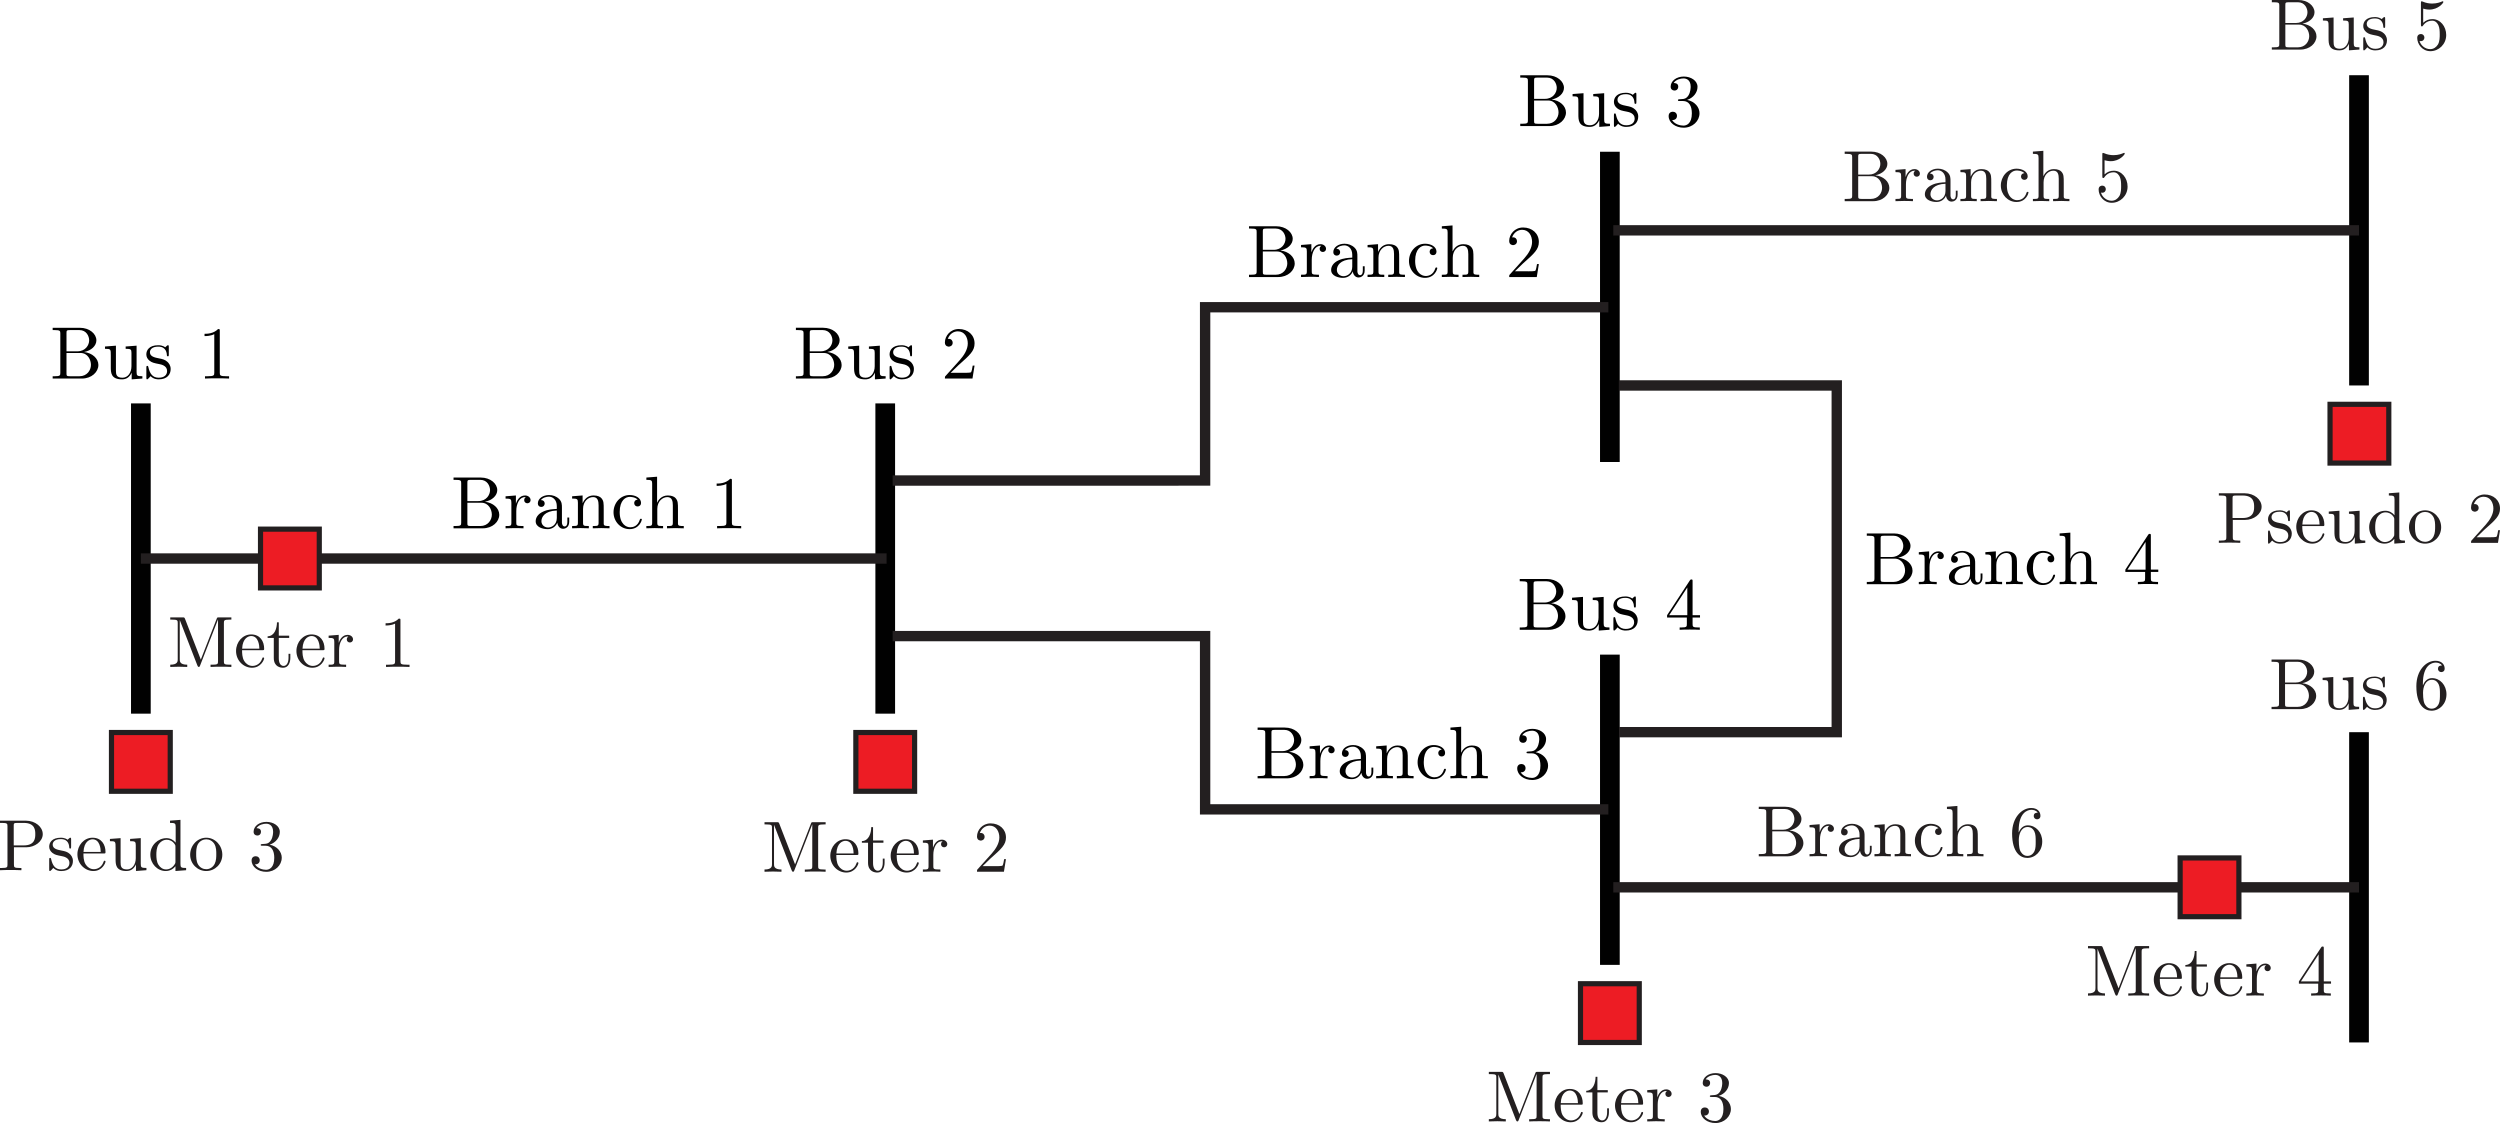<?xml version="1.0" encoding="UTF-8"?>
<svg id="Layer_1" data-name="Layer 1" xmlns="http://www.w3.org/2000/svg" viewBox="0 0 241.205 108.354">
  <defs>
    <style>
      .cls-1, .cls-2, .cls-3, .cls-4 {
        stroke-miterlimit: 10;
      }

      .cls-1, .cls-2, .cls-4 {
        stroke: #231f20;
      }

      .cls-1, .cls-3 {
        fill: none;
      }

      .cls-2 {
        fill: #fff;
      }

      .cls-3 {
        stroke: #010101;
        stroke-width: 1.9px;
      }

      .cls-4 {
        fill: #ed1c24;
        stroke-width: .5px;
      }

      .cls-5 {
        fill: #231f20;
      }
    </style>
  </defs>
  <g>
    <path d="m151.038,59.449c0,.674-.645,1.313-1.599,1.313h-2.812v-.223h.172c.553,0,.567-.079.567-.337v-3.781c0-.258-.014-.337-.567-.337h-.172v-.222h2.625c.933,0,1.593.588,1.593,1.212,0,.531-.495.99-1.19,1.127.796.086,1.384.624,1.384,1.249Zm-2.038-1.314c.797,0,1.148-.603,1.148-1.062,0-.38-.251-.99-.947-.99h-.889c-.337,0-.351.051-.351.287v1.765h1.04Zm1.32,1.306c0-.48-.302-1.148-1.012-1.148h-1.349v1.958c0,.237.014.287.351.287h.896c.739,0,1.112-.588,1.112-1.097Z"/>
    <path d="m153.326,60.84c-1.09,0-1.09-.653-1.09-1.212v-1.076c0-.639,0-.66-.56-.66v-.223l1.055-.079v2.382c0,.373.028.711.631.711.524,0,.868-.488.868-1.112v-1.277c0-.352-.058-.401-.56-.401v-.223l1.055-.079v2.547c0,.352.058.401.56.401v.223l-1.033.079v-.646c-.208.444-.524.646-.926.646Z"/>
    <path d="m155.973,59.04c-.194-.158-.309-.359-.309-.61,0-.402.273-.882,1.147-.882.108,0,.402,0,.675.2.028-.021.1-.086.122-.115.093-.086.108-.086.143-.086.079,0,.079.05.079.172v.724c0,.136,0,.172-.093.172-.015,0-.079,0-.086-.065-.014-.222-.05-.868-.84-.868-.617,0-.803.294-.803.545,0,.416.48.509.882.588.301.057.581.115.818.344.086.086.301.302.301.682,0,.516-.33.997-1.154.997-.151,0-.474-.007-.79-.309-.129.136-.129.151-.143.165-.136.136-.143.144-.179.144-.079,0-.079-.05-.079-.172v-.947c0-.129,0-.179.093-.179.072,0,.079.029.1.122.136.61.395,1.019.998,1.019.56,0,.811-.287.811-.653,0-.517-.588-.631-.747-.66-.516-.1-.717-.143-.946-.33Z"/>
    <path d="m160.843,59.578v-.222l2.203-3.364c.057-.086.079-.086.143-.086.115,0,.115.043.115.187v3.264h.717v.222h-.717v.624c0,.258.015.337.546.337h.15v.223c-.295-.022-.674-.022-.976-.022s-.674,0-.968.022v-.223h.15c.531,0,.545-.079.545-.337v-.624h-1.908Zm1.952-2.898l-1.751,2.676h1.751v-2.676Z"/>
  </g>
  <g>
    <path d="m184.523,55.054c0,.674-.645,1.313-1.599,1.313h-2.812v-.222h.172c.553,0,.567-.079.567-.338v-3.781c0-.258-.014-.337-.567-.337h-.172v-.222h2.625c.933,0,1.593.588,1.593,1.212,0,.531-.495.99-1.191,1.126.796.086,1.384.624,1.384,1.248Zm-2.037-1.313c.796,0,1.148-.603,1.148-1.062,0-.38-.251-.99-.947-.99h-.89c-.337,0-.351.05-.351.287v1.765h1.04Zm1.32,1.306c0-.481-.301-1.148-1.011-1.148h-1.349v1.959c0,.237.014.287.351.287h.897c.739,0,1.112-.589,1.112-1.098Z"/>
    <path d="m187.012,53.195c.308,0,.53.208.53.438s-.179.316-.308.316c-.158,0-.309-.108-.309-.309,0-.186.143-.273.165-.28-.015-.007-.029-.007-.079-.007-.546,0-.847.638-.847,1.349v1.105c0,.259.014.338.545.338h.15v.222c-.287-.021-.624-.021-.911-.021-.201,0-.538.014-.818.021v-.222c.481,0,.56,0,.56-.323v-1.923c0-.352-.057-.401-.56-.401v-.222l.997-.079v.79c.101-.309.359-.79.883-.79Z"/>
    <path d="m189.184,56.445c-.451,0-1.147-.179-1.147-.76,0-.316.179-.689.717-.932.452-.216.955-.237,1.32-.259v-.265c0-.639-.409-.918-.761-.918-.229,0-.581.079-.775.33.33.007.365.244.365.33,0,.187-.129.331-.329.331-.187,0-.33-.122-.33-.337,0-.473.495-.811,1.083-.811.344,0,.703.115.983.394.259.266.259.546.259.847v1.435c0,.036.028.359.266.359.079,0,.257-.043.257-.459v-.401h.18v.401c0,.582-.437.681-.588.681-.337,0-.531-.301-.56-.588-.136.337-.466.624-.94.624Zm-.595-.767c0,.359.294.61.645.61.323,0,.839-.244.839-.925v-.718c-1.184.044-1.485.639-1.485,1.034Z"/>
    <path d="m191.552,53.497v-.222l1.012-.079v.754c.201-.445.538-.754,1.062-.754.416,0,.652.144.753.266.223.258.223.481.223,1.097v1.37c.007.215.186.215.559.215v.222c-.244-.007-.617-.021-.804-.021-.193,0-.56.014-.81.021v-.222c.48,0,.56,0,.56-.323v-1.672c0-.409-.079-.796-.532-.796-.458,0-.968.401-.968,1.147v1.32c0,.323.079.323.559.323v.222c-.243-.007-.617-.021-.803-.021-.194,0-.56.014-.811.021v-.222c.48,0,.56,0,.56-.323v-1.923c0-.352-.058-.401-.56-.401Z"/>
    <path d="m197.154,56.266c.266,0,.732-.086.94-.753.015-.043.029-.072.093-.072.021,0,.093,0,.093.072s-.229.932-1.191.932c-.832,0-1.542-.71-1.542-1.628,0-.889.66-1.664,1.557-1.664.552,0,1.098.28,1.098.768,0,.215-.143.338-.33.338-.2,0-.329-.144-.329-.33,0-.093.042-.309.337-.33-.251-.258-.703-.266-.768-.266-.38,0-.968.302-.968,1.471,0,1.155.631,1.463,1.011,1.463Z"/>
    <path d="m199.277,52.091c0-.352-.058-.401-.56-.401v-.222l1.034-.079v2.511c.121-.272.437-.703,1.039-.703.416,0,.653.144.754.266.222.258.222.481.222,1.097v1.37c.007.215.187.215.56.215v.222c-.243-.007-.617-.021-.803-.021-.194,0-.56.014-.811.021v-.222c.481,0,.56,0,.56-.323v-1.672c0-.409-.079-.796-.53-.796-.46,0-.969.401-.969,1.147v1.32c0,.323.079.323.56.323v.222c-.244-.007-.617-.021-.804-.021-.193,0-.56.014-.811.021v-.222c.481,0,.56,0,.56-.323v-3.731Z"/>
    <path d="m205.058,55.183v-.223l2.202-3.365c.058-.086.079-.086.143-.086.115,0,.115.043.115.186v3.264h.717v.223h-.717v.624c0,.259.014.338.545.338h.15v.222c-.295-.021-.675-.021-.976-.021s-.674,0-.969.021v-.222h.151c.531,0,.545-.079.545-.338v-.624h-1.908Zm1.952-2.898l-1.751,2.675h1.751v-2.675Z"/>
  </g>
  <g>
    <path d="m125.748,73.784c0,.674-.645,1.313-1.6,1.313h-2.812v-.223h.172c.553,0,.567-.079.567-.337v-3.781c0-.258-.014-.337-.567-.337h-.172v-.222h2.625c.933,0,1.593.588,1.593,1.212,0,.531-.495.99-1.191,1.126.796.086,1.384.624,1.384,1.249Zm-2.037-1.313c.796,0,1.148-.602,1.148-1.062,0-.38-.251-.99-.947-.99h-.889c-.337,0-.351.051-.351.287v1.765h1.04Zm1.32,1.306c0-.481-.301-1.148-1.011-1.148h-1.349v1.958c0,.238.014.287.351.287h.897c.739,0,1.112-.588,1.112-1.097Z"/>
    <path d="m128.237,71.926c.308,0,.531.208.531.438s-.179.315-.309.315c-.158,0-.308-.107-.308-.308,0-.187.143-.273.165-.28-.014-.007-.028-.007-.079-.007-.545,0-.847.638-.847,1.349v1.105c0,.258.014.337.545.337h.15v.223c-.287-.022-.624-.022-.911-.022-.201,0-.538.015-.818.022v-.223c.481,0,.56,0,.56-.322v-1.923c0-.351-.057-.401-.56-.401v-.222l.997-.08v.79c.101-.309.359-.79.882-.79Z"/>
    <path d="m130.41,75.175c-.452,0-1.148-.179-1.148-.76,0-.316.179-.689.718-.932.452-.216.954-.238,1.32-.259v-.266c0-.638-.409-.918-.76-.918-.229,0-.581.079-.774.331.33.007.365.243.365.33,0,.186-.129.33-.33.33-.187,0-.33-.122-.33-.337,0-.473.495-.811,1.083-.811.344,0,.703.114.983.395.258.265.258.545.258.846v1.435c0,.036.029.359.266.359.079,0,.258-.044.258-.459v-.401h.179v.401c0,.581-.437.681-.588.681-.337,0-.531-.301-.56-.588-.136.337-.466.624-.94.624Zm-.595-.767c0,.359.294.609.646.609.323,0,.839-.244.839-.926v-.717c-1.184.044-1.485.638-1.485,1.034Z"/>
    <path d="m132.777,72.227v-.222l1.012-.08v.753c.201-.444.538-.753,1.062-.753.416,0,.653.144.753.265.222.259.222.481.222,1.098v1.37c.007.215.186.215.559.215v.223c-.244-.007-.617-.022-.803-.022-.194,0-.56.015-.811.022v-.223c.481,0,.56,0,.56-.322v-1.672c0-.409-.079-.796-.531-.796-.459,0-.968.401-.968,1.147v1.32c0,.322.079.322.559.322v.223c-.244-.007-.617-.022-.803-.022-.194,0-.56.015-.811.022v-.223c.481,0,.56,0,.56-.322v-1.923c0-.351-.058-.401-.56-.401Z"/>
    <path d="m138.379,74.996c.265,0,.732-.086.94-.753.014-.043.029-.072.093-.072.022,0,.093,0,.093.072s-.229.932-1.191.932c-.832,0-1.542-.71-1.542-1.628,0-.89.66-1.664,1.557-1.664.552,0,1.098.28,1.098.768,0,.215-.143.337-.33.337-.201,0-.33-.144-.33-.331,0-.093.043-.309.337-.331-.251-.257-.703-.265-.768-.265-.38,0-.968.302-.968,1.47,0,1.156.631,1.464,1.011,1.464Z"/>
    <path d="m140.502,70.821c0-.352-.058-.402-.56-.402v-.222l1.033-.079v2.511c.122-.272.437-.703,1.04-.703.416,0,.653.144.753.265.222.259.222.481.222,1.098v1.37c.007.215.186.215.559.215v.223c-.244-.007-.617-.022-.803-.022-.194,0-.56.015-.811.022v-.223c.481,0,.56,0,.56-.322v-1.672c0-.409-.079-.796-.531-.796-.459,0-.969.401-.969,1.147v1.32c0,.322.079.322.559.322v.223c-.244-.007-.617-.022-.803-.022-.194,0-.56.015-.811.022v-.223c.48,0,.56,0,.56-.322v-3.731Z"/>
    <path d="m149.361,73.87c0,.732-.653,1.385-1.528,1.385-.782,0-1.449-.474-1.449-1.126,0-.316.23-.416.402-.416.208,0,.402.144.402.402,0,.273-.223.431-.474.394.251.423.789.546,1.098.546.316,0,.811-.208.811-1.184,0-.703-.265-1.191-.854-1.191h-.315c-.122,0-.172,0-.172-.079,0-.072.05-.079.108-.086.05,0,.222-.014.28-.021.179-.008.423-.029.638-.374.186-.315.201-.731.201-.817,0-.645-.394-.804-.689-.804-.258,0-.732.094-.954.445.107,0,.445,0,.445.359,0,.208-.143.366-.366.366-.208,0-.366-.136-.366-.373,0-.546.545-.976,1.27-.976.689,0,1.32.401,1.32.99,0,.567-.416,1.069-1.004,1.263.746.15,1.198.71,1.198,1.298Z"/>
  </g>
  <g>
    <path d="m151.088,10.851c0,.675-.645,1.313-1.6,1.313h-2.812v-.223h.172c.553,0,.567-.079.567-.337v-3.781c0-.257-.014-.337-.567-.337h-.172v-.222h2.625c.933,0,1.593.588,1.593,1.212,0,.531-.495.99-1.191,1.126.796.086,1.384.624,1.384,1.248Zm-2.037-1.313c.796,0,1.148-.602,1.148-1.062,0-.38-.251-.99-.947-.99h-.889c-.337,0-.351.05-.351.287v1.765h1.04Zm1.32,1.306c0-.481-.301-1.147-1.011-1.147h-1.349v1.958c0,.237.014.287.351.287h.897c.739,0,1.112-.588,1.112-1.098Z"/>
    <path d="m153.376,12.243c-1.09,0-1.09-.653-1.09-1.212v-1.077c0-.638,0-.66-.56-.66v-.222l1.055-.079v2.381c0,.373.028.711.631.711.524,0,.868-.488.868-1.112v-1.277c0-.352-.058-.402-.56-.402v-.222l1.055-.079v2.547c0,.351.057.401.559.401v.223l-1.033.079v-.645c-.208.444-.524.645-.926.645Z"/>
    <path d="m156.023,10.442c-.194-.158-.309-.359-.309-.609,0-.402.273-.883,1.148-.883.108,0,.402,0,.675.201.028-.021.1-.086.122-.115.093-.086.108-.086.143-.086.079,0,.079.051.079.173v.724c0,.136,0,.172-.093.172-.014,0-.079,0-.086-.065-.014-.223-.05-.868-.84-.868-.617,0-.803.294-.803.546,0,.416.481.509.882.588.301.058.581.115.818.345.086.086.301.301.301.682,0,.516-.33.997-1.155.997-.151,0-.473-.007-.789-.309-.129.136-.129.151-.143.165-.136.136-.143.144-.179.144-.079,0-.079-.051-.079-.172v-.947c0-.13,0-.179.094-.179.072,0,.079.029.1.122.136.61.395,1.02.997,1.02.56,0,.811-.288.811-.653,0-.517-.589-.631-.746-.66-.516-.1-.717-.143-.947-.331Z"/>
    <path d="m163.971,10.937c0,.732-.653,1.384-1.528,1.384-.782,0-1.449-.474-1.449-1.126,0-.316.23-.416.402-.416.208,0,.402.143.402.402,0,.273-.223.43-.474.394.251.423.789.545,1.098.545.316,0,.811-.208.811-1.183,0-.703-.265-1.191-.854-1.191h-.315c-.122,0-.172,0-.172-.079,0-.072.05-.079.108-.086.05,0,.223-.014.28-.021.179-.007.423-.029.638-.373.187-.316.201-.732.201-.818,0-.645-.394-.803-.689-.803-.258,0-.732.093-.954.444.108,0,.445,0,.445.359,0,.208-.143.366-.366.366-.208,0-.366-.136-.366-.373,0-.546.545-.976,1.27-.976.689,0,1.32.402,1.32.99,0,.567-.416,1.069-1.004,1.263.746.15,1.198.71,1.198,1.299Z"/>
  </g>
  <g>
    <path d="m9.492,35.211c0,.674-.645,1.313-1.599,1.313h-2.812v-.222h.172c.553,0,.567-.079.567-.337v-3.781c0-.258-.014-.337-.567-.337h-.172v-.222h2.625c.933,0,1.593.588,1.593,1.212,0,.531-.495.99-1.191,1.127.796.086,1.384.624,1.384,1.248Zm-2.037-1.313c.796,0,1.148-.603,1.148-1.062,0-.38-.251-.99-.947-.99h-.89c-.337,0-.351.05-.351.287v1.765h1.04Zm1.32,1.306c0-.481-.301-1.148-1.011-1.148h-1.349v1.959c0,.237.014.287.351.287h.897c.739,0,1.112-.588,1.112-1.097Z"/>
    <path d="m11.78,36.602c-1.09,0-1.09-.653-1.09-1.212v-1.076c0-.638,0-.66-.56-.66v-.222l1.055-.08v2.382c0,.373.028.71.631.71.524,0,.868-.488.868-1.112v-1.278c0-.352-.058-.401-.56-.401v-.222l1.055-.08v2.548c0,.352.057.401.559.401v.222l-1.033.079v-.646c-.208.445-.524.646-.925.646Z"/>
    <path d="m14.427,34.801c-.194-.158-.309-.359-.309-.61,0-.401.273-.882,1.148-.882.108,0,.402,0,.675.201.028-.022.1-.087.122-.115.093-.087.108-.087.144-.087.079,0,.079.051.079.172v.725c0,.136,0,.172-.093.172-.014,0-.079,0-.086-.065-.014-.223-.05-.868-.839-.868-.617,0-.803.294-.803.546,0,.416.481.509.882.588.301.058.581.115.818.344.086.086.301.301.301.681,0,.517-.33.997-1.155.997-.151,0-.474-.007-.789-.308-.129.137-.129.151-.143.165-.136.137-.143.143-.179.143-.079,0-.079-.05-.079-.172v-.947c0-.129,0-.179.093-.179.072,0,.079.029.1.122.136.61.395,1.019.997,1.019.56,0,.811-.287.811-.652,0-.517-.588-.631-.746-.66-.516-.101-.717-.144-.947-.331Z"/>
    <path d="m21.205,35.957c0,.266.022.344.667.344h.23v.222c-.251-.021-.875-.021-1.162-.021s-.911,0-1.162.021v-.222h.229c.645,0,.667-.086.667-.344v-3.716c-.373.186-.796.186-.94.186v-.222c.23,0,.861,0,1.306-.459.165,0,.165.014.165.186v4.025Z"/>
  </g>
  <line class="cls-3" x1="13.591" y1="38.921" x2="13.591" y2="68.855"/>
  <g>
    <path class="cls-5" d="m223.498,3.502c0,.658-.63,1.282-1.562,1.282h-2.746v-.217h.168c.539,0,.553-.077.553-.329V.546c0-.252-.014-.329-.553-.329h-.168v-.217h2.563c.911,0,1.555.574,1.555,1.184,0,.519-.483.967-1.163,1.1.778.084,1.352.609,1.352,1.219Zm-1.989-1.282c.777,0,1.121-.588,1.121-1.037,0-.371-.245-.966-.924-.966h-.869c-.329,0-.343.049-.343.28v1.723h1.016Zm1.289,1.275c0-.469-.294-1.121-.987-1.121h-1.317v1.912c0,.231.014.28.343.28h.875c.722,0,1.085-.574,1.085-1.071Z"/>
    <path class="cls-5" d="m225.729,4.861c-1.064,0-1.064-.638-1.064-1.184v-1.051c0-.623,0-.645-.546-.645v-.217l1.03-.077v2.325c0,.364.028.693.616.693.511,0,.847-.476.847-1.085v-1.247c0-.343-.056-.393-.546-.393v-.217l1.029-.077v2.486c0,.343.056.392.546.392v.217l-1.009.077v-.63c-.203.434-.511.63-.903.63Z"/>
    <path class="cls-5" d="m228.311,3.103c-.189-.154-.301-.351-.301-.596,0-.392.266-.861,1.121-.861.105,0,.393,0,.659.196.028-.021.098-.084.119-.112.091-.084.105-.084.14-.084.077,0,.077.049.077.168v.708c0,.133,0,.168-.091.168-.014,0-.077,0-.084-.063-.014-.217-.049-.847-.82-.847-.602,0-.784.287-.784.532,0,.406.469.497.861.574.294.056.567.112.798.336.084.084.294.294.294.666,0,.504-.322.974-1.128.974-.147,0-.462-.007-.77-.301-.126.133-.126.147-.14.161-.133.133-.14.14-.175.14-.077,0-.077-.049-.077-.168v-.925c0-.126,0-.175.091-.175.07,0,.077.028.098.119.133.596.385.995.973.995.546,0,.792-.28.792-.637,0-.504-.574-.616-.728-.645-.504-.098-.701-.14-.925-.322Z"/>
    <path class="cls-5" d="m234.486,4.938c-.784,0-1.268-.68-1.268-1.282,0-.322.245-.372.343-.372.231,0,.35.175.35.343s-.119.343-.35.343c-.077,0-.098-.007-.119-.014.119.414.519.785,1.03.785.322,0,.581-.182.75-.455.168-.294.168-.714.168-.96,0-.35-.014-.623-.126-.882-.056-.126-.231-.448-.596-.448-.567,0-.826.378-.903.49-.028.042-.042.063-.091.063-.098,0-.098-.056-.098-.182V.294c0-.112,0-.168.07-.168.014,0,.028,0,.084.021.329.147.651.196.932.196.469,0,.812-.14.953-.203.035-.021.049-.021.056-.021.049,0,.07.035.07.077,0,.091-.49.729-1.352.729-.224,0-.456-.049-.596-.091v1.366c.252-.245.554-.357.89-.357.756,0,1.331.7,1.331,1.534,0,.89-.714,1.562-1.527,1.562Z"/>
  </g>
  <g>
    <path class="cls-5" d="m223.47,67.135c0,.658-.631,1.282-1.562,1.282h-2.745v-.217h.168c.539,0,.554-.077.554-.329v-3.691c0-.252-.015-.329-.554-.329h-.168v-.217h2.563c.91,0,1.555.574,1.555,1.184,0,.519-.483.967-1.163,1.1.778.084,1.353.609,1.353,1.219Zm-1.989-1.282c.777,0,1.12-.588,1.12-1.037,0-.371-.245-.966-.924-.966h-.869c-.329,0-.343.049-.343.28v1.723h1.016Zm1.288,1.275c0-.469-.294-1.121-.987-1.121h-1.316v1.912c0,.231.014.28.343.28h.876c.722,0,1.085-.574,1.085-1.071Z"/>
    <path class="cls-5" d="m225.702,68.494c-1.064,0-1.064-.638-1.064-1.184v-1.051c0-.623,0-.645-.547-.645v-.217l1.03-.077v2.325c0,.364.027.693.616.693.511,0,.847-.476.847-1.085v-1.247c0-.343-.056-.393-.546-.393v-.217l1.029-.077v2.486c0,.343.057.392.547.392v.217l-1.009.077v-.63c-.203.434-.512.63-.903.63Z"/>
    <path class="cls-5" d="m228.284,66.736c-.189-.154-.302-.351-.302-.596,0-.392.267-.861,1.121-.861.105,0,.393,0,.658.196.028-.021.098-.084.119-.112.091-.084.105-.084.14-.084.077,0,.077.049.077.168v.708c0,.133,0,.168-.091.168-.014,0-.077,0-.084-.063-.014-.217-.049-.847-.819-.847-.603,0-.784.287-.784.532,0,.406.469.497.861.574.294.056.567.112.798.336.084.084.295.294.295.666,0,.504-.322.974-1.128.974-.147,0-.462-.007-.771-.301-.126.133-.126.147-.14.161-.134.133-.141.14-.176.14-.077,0-.077-.049-.077-.168v-.925c0-.126,0-.175.092-.175.069,0,.077.028.098.119.133.596.386.995.974.995.546,0,.791-.28.791-.637,0-.504-.574-.616-.728-.645-.505-.098-.701-.14-.925-.322Z"/>
    <path class="cls-5" d="m234.64,65.426c.777,0,1.4.672,1.4,1.562,0,.924-.665,1.583-1.442,1.583-.651,0-1.464-.498-1.464-2.368,0-1.548.945-2.451,1.842-2.451.581,0,.89.336.89.756,0,.273-.21.336-.322.336-.154,0-.322-.105-.322-.322,0-.315.28-.315.386-.315-.154-.238-.448-.28-.616-.28-.357,0-1.227.252-1.227,2.024v.168c.141-.336.399-.693.876-.693Zm.651,2.494c.119-.252.119-.603.119-.938,0-.343,0-.701-.126-.96-.218-.434-.539-.434-.651-.434-.631,0-.854.701-.854,1.247,0,.126,0,.687.126,1.016.042.105.252.525.693.525.161,0,.483-.035.693-.455Z"/>
  </g>
  <g>
    <path d="m48.17,49.661c0,.674-.645,1.313-1.6,1.313h-2.812v-.222h.172c.553,0,.567-.079.567-.338v-3.781c0-.258-.014-.337-.567-.337h-.172v-.222h2.625c.933,0,1.593.588,1.593,1.212,0,.531-.495.99-1.191,1.126.796.086,1.384.624,1.384,1.248Zm-2.037-1.313c.796,0,1.148-.603,1.148-1.062,0-.38-.251-.99-.947-.99h-.889c-.337,0-.352.05-.352.287v1.765h1.04Zm1.32,1.306c0-.481-.301-1.148-1.011-1.148h-1.349v1.959c0,.237.014.287.352.287h.897c.739,0,1.112-.589,1.112-1.098Z"/>
    <path d="m50.659,47.803c.308,0,.531.208.531.438s-.179.316-.309.316c-.158,0-.308-.108-.308-.309,0-.186.143-.273.165-.28-.014-.007-.028-.007-.079-.007-.545,0-.847.638-.847,1.349v1.105c0,.259.014.338.545.338h.15v.222c-.287-.021-.624-.021-.911-.021-.201,0-.538.014-.818.021v-.222c.481,0,.56,0,.56-.323v-1.923c0-.352-.057-.401-.56-.401v-.222l.997-.08v.79c.1-.309.359-.79.882-.79Z"/>
    <path d="m52.832,51.053c-.452,0-1.148-.179-1.148-.76,0-.316.179-.689.718-.932.452-.216.954-.237,1.32-.259v-.265c0-.638-.409-.918-.761-.918-.229,0-.581.079-.775.33.33.007.366.244.366.33,0,.187-.129.331-.33.331-.187,0-.33-.122-.33-.337,0-.473.495-.811,1.083-.811.345,0,.703.115.983.394.258.266.258.546.258.847v1.435c0,.036.029.359.266.359.079,0,.258-.043.258-.459v-.402h.179v.402c0,.581-.437.681-.588.681-.337,0-.531-.301-.56-.588-.136.337-.466.624-.94.624Zm-.595-.767c0,.359.294.61.646.61.323,0,.839-.244.839-.925v-.718c-1.184.044-1.485.639-1.485,1.034Z"/>
    <path d="m55.199,48.104v-.222l1.012-.08v.754c.201-.445.538-.754,1.062-.754.416,0,.653.144.753.266.222.258.222.481.222,1.097v1.37c.007.215.186.215.559.215v.222c-.244-.007-.617-.021-.803-.021-.194,0-.56.014-.811.021v-.222c.481,0,.56,0,.56-.323v-1.672c0-.408-.079-.796-.531-.796-.459,0-.969.401-.969,1.147v1.32c0,.323.079.323.559.323v.222c-.244-.007-.617-.021-.803-.021-.194,0-.56.014-.811.021v-.222c.481,0,.56,0,.56-.323v-1.923c0-.352-.058-.401-.56-.401Z"/>
    <path d="m60.801,50.873c.265,0,.731-.086.94-.753.014-.043.029-.072.093-.072.022,0,.093,0,.093.072s-.23.932-1.191.932c-.832,0-1.542-.71-1.542-1.628,0-.889.66-1.664,1.557-1.664.552,0,1.098.28,1.098.768,0,.215-.143.337-.33.337-.201,0-.33-.144-.33-.33,0-.093.043-.309.337-.33-.251-.258-.703-.266-.768-.266-.38,0-.968.302-.968,1.471,0,1.155.631,1.463,1.011,1.463Z"/>
    <path d="m62.924,46.698c0-.352-.058-.402-.56-.402v-.222l1.033-.079v2.511c.122-.272.437-.703,1.04-.703.416,0,.653.144.753.266.222.258.222.481.222,1.097v1.37c.007.215.186.215.559.215v.222c-.244-.007-.617-.021-.803-.021-.194,0-.56.014-.811.021v-.222c.481,0,.56,0,.56-.323v-1.672c0-.408-.079-.796-.531-.796-.459,0-.969.401-.969,1.147v1.32c0,.323.079.323.559.323v.222c-.244-.007-.617-.021-.803-.021-.194,0-.56.014-.811.021v-.222c.481,0,.56,0,.56-.323v-3.731Z"/>
    <path d="m70.614,50.407c0,.266.022.345.667.345h.23v.222c-.251-.021-.875-.021-1.162-.021s-.911,0-1.162.021v-.222h.229c.645,0,.667-.086.667-.345v-3.716c-.373.186-.796.186-.94.186v-.222c.23,0,.861,0,1.306-.459.165,0,.165.014.165.186v4.025Z"/>
  </g>
  <g>
    <path d="m124.917,25.417c0,.674-.645,1.313-1.599,1.313h-2.812v-.223h.172c.553,0,.567-.079.567-.337v-3.781c0-.258-.014-.337-.567-.337h-.172v-.222h2.625c.933,0,1.593.588,1.593,1.212,0,.531-.495.99-1.191,1.126.796.086,1.384.624,1.384,1.249Zm-2.037-1.313c.796,0,1.148-.603,1.148-1.062,0-.38-.251-.99-.947-.99h-.889c-.337,0-.352.051-.352.287v1.765h1.04Zm1.32,1.306c0-.48-.301-1.148-1.011-1.148h-1.349v1.958c0,.237.014.287.352.287h.897c.739,0,1.112-.588,1.112-1.097Z"/>
    <path d="m127.406,23.558c.308,0,.531.208.531.437s-.179.316-.309.316c-.158,0-.308-.108-.308-.308,0-.187.143-.273.165-.28-.014-.008-.028-.008-.079-.008-.545,0-.846.639-.846,1.349v1.104c0,.258.014.337.545.337h.15v.223c-.287-.022-.624-.022-.911-.022-.201,0-.538.015-.818.022v-.223c.481,0,.56,0,.56-.323v-1.922c0-.351-.057-.401-.56-.401v-.223l.997-.079v.789c.101-.308.359-.789.882-.789Z"/>
    <path d="m129.579,26.808c-.452,0-1.148-.179-1.148-.761,0-.315.179-.688.718-.932.452-.215.954-.237,1.32-.258v-.266c0-.638-.409-.918-.76-.918-.23,0-.581.079-.774.33.33.007.365.243.365.33,0,.186-.129.33-.33.33-.187,0-.33-.122-.33-.337,0-.474.495-.811,1.083-.811.344,0,.703.115.983.395.258.265.258.545.258.846v1.435c0,.036.029.359.266.359.079,0,.258-.044.258-.459v-.402h.179v.402c0,.581-.437.681-.588.681-.337,0-.531-.302-.56-.589-.136.338-.466.624-.94.624Zm-.596-.768c0,.359.294.61.646.61.323,0,.839-.244.839-.926v-.717c-1.184.043-1.485.638-1.485,1.033Z"/>
    <path d="m131.946,23.86v-.223l1.011-.079v.753c.201-.444.538-.753,1.062-.753.416,0,.653.143.753.265.222.259.222.481.222,1.098v1.37c.007.215.186.215.559.215v.223c-.244-.007-.617-.022-.803-.022-.194,0-.56.015-.811.022v-.223c.481,0,.56,0,.56-.323v-1.671c0-.409-.079-.797-.531-.797-.459,0-.969.402-.969,1.148v1.32c0,.323.079.323.559.323v.223c-.244-.007-.617-.022-.803-.022-.194,0-.56.015-.811.022v-.223c.48,0,.56,0,.56-.323v-1.922c0-.351-.058-.401-.56-.401Z"/>
    <path d="m137.548,26.629c.266,0,.732-.087.94-.753.014-.044.029-.072.093-.072.022,0,.093,0,.093.072s-.23.932-1.191.932c-.832,0-1.542-.71-1.542-1.629,0-.889.66-1.664,1.557-1.664.552,0,1.097.28,1.097.767,0,.216-.143.337-.33.337-.201,0-.33-.143-.33-.33,0-.094.043-.309.337-.331-.251-.258-.703-.265-.768-.265-.38,0-.968.301-.968,1.47,0,1.155.631,1.464,1.011,1.464Z"/>
    <path d="m139.671,22.454c0-.352-.058-.402-.56-.402v-.222l1.033-.079v2.511c.122-.273.437-.703,1.04-.703.416,0,.653.143.753.265.223.259.223.481.223,1.098v1.37c.007.215.186.215.559.215v.223c-.244-.007-.617-.022-.803-.022-.194,0-.56.015-.811.022v-.223c.481,0,.56,0,.56-.323v-1.671c0-.409-.079-.797-.531-.797-.459,0-.969.402-.969,1.148v1.32c0,.323.079.323.559.323v.223c-.244-.007-.617-.022-.803-.022-.194,0-.56.015-.811.022v-.223c.481,0,.56,0,.56-.323v-3.73Z"/>
    <path d="m147.454,26.177c.158,0,.631,0,.681-.058.072-.108.122-.423.158-.639h.179l-.201,1.249h-2.662c0-.172,0-.187.079-.266l1.377-1.535c.394-.445.753-1.012.753-1.586,0-.588-.308-1.169-.961-1.169-.416,0-.803.265-.969.731.021-.007.036-.007.093-.007.251,0,.381.187.381.373,0,.294-.251.38-.373.38-.021,0-.38,0-.38-.402,0-.639.531-1.299,1.341-1.299.875,0,1.521.574,1.521,1.392,0,.717-.43,1.105-1.549,2.095l-.76.739h1.291Z"/>
  </g>
  <g>
    <path class="cls-5" d="m182.287,18.129c0,.658-.63,1.282-1.562,1.282h-2.746v-.217h.169c.539,0,.553-.077.553-.329v-3.691c0-.252-.014-.329-.553-.329h-.169v-.217h2.563c.911,0,1.555.574,1.555,1.184,0,.519-.482.967-1.162,1.1.777.084,1.352.609,1.352,1.219Zm-1.989-1.282c.777,0,1.121-.588,1.121-1.037,0-.371-.245-.966-.925-.966h-.868c-.329,0-.344.049-.344.28v1.723h1.016Zm1.289,1.275c0-.469-.294-1.121-.987-1.121h-1.317v1.912c0,.231.015.28.344.28h.875c.722,0,1.086-.574,1.086-1.071Z"/>
    <path class="cls-5" d="m184.715,16.315c.301,0,.519.203.519.427s-.175.308-.302.308c-.153,0-.301-.105-.301-.301,0-.182.14-.266.161-.273-.014-.007-.028-.007-.077-.007-.532,0-.826.623-.826,1.316v1.079c0,.252.014.329.532.329h.146v.217c-.279-.021-.608-.021-.889-.021-.196,0-.525.014-.799.021v-.217c.47,0,.546,0,.546-.315v-1.877c0-.343-.056-.393-.546-.393v-.217l.974-.077v.771c.098-.301.351-.771.861-.771Z"/>
    <path class="cls-5" d="m186.835,19.488c-.44,0-1.12-.175-1.12-.743,0-.308.175-.672.7-.91.441-.21.932-.231,1.289-.252v-.259c0-.624-.399-.896-.742-.896-.225,0-.567.077-.757.322.322.007.357.238.357.322,0,.182-.126.322-.322.322-.183,0-.322-.119-.322-.329,0-.462.483-.792,1.058-.792.336,0,.687.112.959.385.253.259.253.532.253.826v1.401c0,.035.027.35.259.35.077,0,.252-.042.252-.448v-.392h.175v.392c0,.567-.427.666-.574.666-.329,0-.518-.294-.546-.574-.133.329-.455.609-.918.609Zm-.581-.75c0,.35.287.595.631.595.314,0,.819-.238.819-.903v-.7c-1.156.042-1.45.623-1.45,1.008Z"/>
    <path class="cls-5" d="m189.145,16.609v-.217l.987-.077v.735c.196-.434.525-.735,1.037-.735.406,0,.638.14.735.259.217.252.217.469.217,1.071v1.338c.007.21.183.21.547.21v.217c-.238-.007-.603-.021-.785-.021-.188,0-.546.014-.791.021v-.217c.47,0,.546,0,.546-.315v-1.632c0-.399-.076-.777-.518-.777-.448,0-.945.392-.945,1.121v1.289c0,.315.076.315.546.315v.217c-.238-.007-.603-.021-.784-.021-.189,0-.547.014-.792.021v-.217c.47,0,.547,0,.547-.315v-1.877c0-.343-.057-.393-.547-.393Z"/>
    <path class="cls-5" d="m194.613,19.313c.259,0,.715-.084.918-.735.014-.042.027-.07.091-.07.021,0,.091,0,.091.07,0,.07-.224.911-1.162.911-.812,0-1.506-.693-1.506-1.59,0-.869.644-1.625,1.52-1.625.539,0,1.071.273,1.071.75,0,.21-.14.329-.322.329-.196,0-.322-.14-.322-.322,0-.091.042-.301.329-.322-.245-.252-.686-.259-.749-.259-.371,0-.945.294-.945,1.436,0,1.127.616,1.429.987,1.429Z"/>
    <path class="cls-5" d="m196.684,15.236c0-.343-.056-.392-.546-.392v-.217l1.008-.077v2.452c.119-.266.428-.687,1.016-.687.406,0,.638.14.735.259.218.252.218.469.218,1.071v1.338c.007.21.182.21.546.21v.217c-.238-.007-.603-.021-.784-.021-.189,0-.546.014-.791.021v-.217c.469,0,.546,0,.546-.315v-1.632c0-.399-.077-.777-.519-.777-.448,0-.945.392-.945,1.121v1.289c0,.315.077.315.546.315v.217c-.237-.007-.602-.021-.784-.021-.188,0-.546.014-.791.021v-.217c.469,0,.546,0,.546-.315v-3.642Z"/>
    <path class="cls-5" d="m203.747,19.565c-.784,0-1.268-.68-1.268-1.282,0-.322.245-.372.344-.372.23,0,.35.175.35.343s-.119.343-.35.343c-.077,0-.099-.007-.119-.014.119.414.519.785,1.029.785.322,0,.581-.182.749-.455.169-.294.169-.714.169-.96,0-.35-.015-.623-.126-.882-.057-.126-.231-.448-.596-.448-.567,0-.826.378-.903.49-.028.042-.042.063-.091.063-.099,0-.099-.056-.099-.182v-2.073c0-.112,0-.168.07-.168.014,0,.028,0,.084.021.329.147.651.196.932.196.469,0,.812-.14.952-.203.035-.021.049-.021.056-.021.05,0,.07.035.07.077,0,.091-.49.729-1.352.729-.224,0-.455-.049-.596-.091v1.366c.253-.245.554-.357.89-.357.757,0,1.331.7,1.331,1.534,0,.89-.715,1.562-1.527,1.562Z"/>
  </g>
  <g>
    <path class="cls-5" d="m173.996,81.339c0,.658-.631,1.282-1.562,1.282h-2.745v-.217h.168c.539,0,.554-.077.554-.329v-3.691c0-.252-.015-.329-.554-.329h-.168v-.217h2.563c.91,0,1.555.574,1.555,1.184,0,.519-.483.967-1.163,1.1.778.084,1.353.609,1.353,1.219Zm-1.989-1.282c.777,0,1.12-.588,1.12-1.037,0-.371-.245-.966-.924-.966h-.869c-.329,0-.343.049-.343.28v1.723h1.016Zm1.288,1.275c0-.469-.294-1.121-.987-1.121h-1.316v1.912c0,.231.014.28.343.28h.876c.722,0,1.085-.574,1.085-1.071Z"/>
    <path class="cls-5" d="m176.424,79.525c.301,0,.518.203.518.427s-.175.308-.301.308c-.154,0-.301-.105-.301-.301,0-.182.14-.266.16-.273-.014-.007-.027-.007-.076-.007-.532,0-.827.623-.827,1.316v1.079c0,.252.015.329.532.329h.147v.217c-.28-.021-.609-.021-.89-.021-.196,0-.525.014-.798.021v-.217c.469,0,.546,0,.546-.315v-1.877c0-.343-.056-.393-.546-.393v-.217l.973-.077v.771c.099-.301.351-.771.862-.771Z"/>
    <path class="cls-5" d="m178.544,82.697c-.441,0-1.121-.175-1.121-.743,0-.308.176-.672.701-.91.44-.21.932-.231,1.288-.252v-.259c0-.624-.399-.896-.742-.896-.224,0-.567.077-.756.322.321.007.356.238.356.322,0,.182-.126.322-.322.322-.182,0-.322-.119-.322-.329,0-.462.483-.792,1.058-.792.337,0,.687.112.96.385.252.259.252.532.252.826v1.401c0,.035.028.35.26.35.076,0,.252-.042.252-.448v-.392h.175v.392c0,.567-.427.666-.574.666-.329,0-.519-.294-.547-.574-.133.329-.455.609-.917.609Zm-.581-.75c0,.35.287.595.63.595.315,0,.819-.238.819-.903v-.7c-1.155.042-1.449.623-1.449,1.008Z"/>
    <path class="cls-5" d="m180.853,79.819v-.217l.987-.077v.735c.196-.434.525-.735,1.036-.735.406,0,.638.14.735.259.218.252.218.469.218,1.071v1.338c.007.21.182.21.546.21v.217c-.238-.007-.603-.021-.784-.021-.189,0-.546.014-.791.021v-.217c.469,0,.546,0,.546-.315v-1.632c0-.399-.077-.777-.519-.777-.448,0-.945.392-.945,1.121v1.289c0,.315.077.315.546.315v.217c-.237-.007-.602-.021-.784-.021-.188,0-.546.014-.791.021v-.217c.469,0,.546,0,.546-.315v-1.877c0-.343-.056-.393-.546-.393Z"/>
    <path class="cls-5" d="m186.321,82.522c.259,0,.714-.084.917-.735.014-.042.028-.07.091-.07.021,0,.092,0,.092.07,0,.07-.225.911-1.163.911-.812,0-1.506-.693-1.506-1.59,0-.869.645-1.625,1.52-1.625.54,0,1.072.273,1.072.75,0,.21-.141.329-.322.329-.196,0-.322-.14-.322-.322,0-.091.042-.301.329-.322-.245-.252-.687-.259-.749-.259-.372,0-.946.294-.946,1.436,0,1.127.616,1.429.988,1.429Z"/>
    <path class="cls-5" d="m188.392,78.446c0-.343-.057-.392-.547-.392v-.217l1.009-.077v2.452c.119-.266.427-.687,1.016-.687.406,0,.638.14.735.259.217.252.217.469.217,1.071v1.338c.007.21.183.21.547.21v.217c-.238-.007-.603-.021-.785-.021-.188,0-.546.014-.791.021v-.217c.47,0,.546,0,.546-.315v-1.632c0-.399-.076-.777-.518-.777-.448,0-.945.392-.945,1.121v1.289c0,.315.076.315.546.315v.217c-.238-.007-.603-.021-.784-.021-.189,0-.547.014-.792.021v-.217c.47,0,.547,0,.547-.315v-3.642Z"/>
    <path class="cls-5" d="m195.638,79.63c.778,0,1.401.672,1.401,1.562,0,.924-.666,1.583-1.443,1.583-.651,0-1.464-.498-1.464-2.368,0-1.548.946-2.451,1.843-2.451.581,0,.89.336.89.756,0,.273-.211.336-.322.336-.154,0-.322-.105-.322-.322,0-.315.28-.315.385-.315-.154-.238-.448-.28-.616-.28-.357,0-1.226.252-1.226,2.024v.168c.14-.336.399-.693.875-.693Zm.651,2.494c.119-.252.119-.603.119-.938,0-.343,0-.701-.126-.96-.217-.434-.539-.434-.651-.434-.63,0-.854.701-.854,1.247,0,.126,0,.687.126,1.016.042.105.253.525.693.525.161,0,.483-.035.693-.455Z"/>
  </g>
  <rect class="cls-4" x="152.489" y="94.912" width="5.669" height="5.669"/>
  <rect class="cls-4" x="82.574" y="70.674" width="5.669" height="5.669"/>
  <line class="cls-3" x1="85.409" y1="38.921" x2="85.409" y2="68.855"/>
  <g>
    <path d="m81.202,35.211c0,.674-.645,1.313-1.6,1.313h-2.812v-.223h.172c.553,0,.567-.079.567-.337v-3.781c0-.258-.014-.338-.567-.338h-.172v-.222h2.625c.933,0,1.593.589,1.593,1.212,0,.531-.495.99-1.191,1.126.796.086,1.384.624,1.384,1.249Zm-2.037-1.314c.796,0,1.148-.602,1.148-1.062,0-.38-.251-.99-.947-.99h-.889c-.337,0-.351.051-.351.287v1.765h1.04Zm1.32,1.306c0-.48-.301-1.147-1.011-1.147h-1.349v1.958c0,.237.014.287.351.287h.897c.739,0,1.112-.588,1.112-1.097Z"/>
    <path d="m83.49,36.602c-1.09,0-1.09-.652-1.09-1.212v-1.076c0-.639,0-.66-.56-.66v-.223l1.055-.079v2.381c0,.373.028.711.631.711.524,0,.868-.488.868-1.112v-1.277c0-.352-.058-.401-.56-.401v-.223l1.055-.079v2.547c0,.352.057.401.559.401v.223l-1.033.079v-.646c-.208.444-.524.646-.926.646Z"/>
    <path d="m86.137,34.801c-.194-.157-.309-.359-.309-.61,0-.402.273-.882,1.148-.882.108,0,.402,0,.675.2.028-.021.1-.086.122-.115.093-.086.107-.086.143-.086.079,0,.079.05.079.172v.724c0,.136,0,.172-.093.172-.014,0-.079,0-.086-.065-.014-.222-.05-.868-.84-.868-.617,0-.803.294-.803.545,0,.416.481.509.883.588.301.057.581.115.818.344.086.086.301.302.301.682,0,.516-.33.997-1.155.997-.151,0-.474-.007-.789-.309-.129.136-.129.151-.143.165-.136.136-.143.143-.179.143-.079,0-.079-.05-.079-.172v-.947c0-.129,0-.179.094-.179.072,0,.079.029.1.122.136.61.395,1.019.997,1.019.56,0,.811-.287.811-.653,0-.517-.588-.631-.746-.66-.516-.1-.717-.143-.947-.33Z"/>
    <path d="m93.009,35.971c.158,0,.631,0,.681-.058.072-.108.122-.423.158-.638h.179l-.201,1.249h-2.662c0-.172,0-.187.079-.266l1.377-1.535c.394-.445.753-1.012.753-1.586,0-.589-.308-1.169-.961-1.169-.416,0-.804.265-.968.731.021-.007.036-.007.093-.007.251,0,.38.187.38.373,0,.294-.251.38-.373.38-.021,0-.38,0-.38-.402,0-.638.531-1.299,1.342-1.299.875,0,1.521.574,1.521,1.392,0,.717-.43,1.105-1.549,2.095l-.76.739h1.291Z"/>
  </g>
  <line class="cls-2" x1="13.591" y1="53.888" x2="85.54" y2="53.888"/>
  <line class="cls-3" x1="155.324" y1="14.641" x2="155.324" y2="44.574"/>
  <polyline class="cls-1" points="155.177 29.643 118.073 29.643 116.273 29.643 116.271 46.361 86.125 46.362"/>
  <line class="cls-3" x1="227.602" y1="7.257" x2="227.602" y2="37.19"/>
  <line class="cls-2" x1="155.653" y1="22.224" x2="227.602" y2="22.224"/>
  <g>
    <path class="cls-5" d="m204.401,95.356l1.534-3.943c.049-.126.049-.133.231-.133h1.184v.217h-.168c-.54,0-.553.077-.553.329v3.691c0,.252.014.329.553.329h.168v.217c-.259-.021-.729-.021-1.001-.021s-.75,0-1.008.021v-.217h.168c.539,0,.553-.077.553-.329v-4.02h-.007l-1.723,4.433c-.028.077-.049.133-.126.133-.07,0-.105-.063-.14-.154l-1.688-4.356h-.007v3.775c0,.189,0,.518.721.518v.217c-.245-.007-.588-.021-.819-.021s-.574.014-.819.021v-.217c.721,0,.721-.329.721-.518v-3.502c0-.252-.014-.329-.553-.329h-.168v-.217h1.184c.161,0,.182,0,.245.154l1.52,3.922Z"/>
    <path class="cls-5" d="m208.593,95.496c.161.259.441.469.792.469.07,0,.701,0,.946-.721.014-.056.028-.098.091-.098.035,0,.091.014.091.084,0,.133-.315.911-1.17.911-.805,0-1.541-.68-1.541-1.618,0-.875.644-1.597,1.457-1.597.875,0,1.254.679,1.254,1.373,0,.147-.021.147-.175.147h-1.954c0,.252,0,.714.21,1.05Zm1.457-1.198c0-.273-.07-1.218-.792-1.218-.238,0-.826.175-.869,1.218h1.66Z"/>
    <path class="cls-5" d="m211.925,95.209c0,.119,0,.756.47.756.259,0,.469-.266.469-.784v-.385h.175v.399c0,.448-.196.946-.693.946-.252,0-.903-.084-.903-.946v-1.933h-.595v-.154c.686-.028.896-.777.903-1.352h.175v1.289h1.002v.217h-1.002v1.947Z"/>
    <path class="cls-5" d="m214.417,95.496c.161.259.441.469.792.469.07,0,.701,0,.946-.721.014-.056.028-.098.091-.098.035,0,.091.014.091.084,0,.133-.315.911-1.17.911-.805,0-1.541-.68-1.541-1.618,0-.875.644-1.597,1.457-1.597.875,0,1.254.679,1.254,1.373,0,.147-.021.147-.175.147h-1.954c0,.252,0,.714.21,1.05Zm1.457-1.198c0-.273-.07-1.218-.792-1.218-.238,0-.826.175-.868,1.218h1.66Z"/>
    <path class="cls-5" d="m218.568,92.967c.301,0,.518.203.518.427s-.175.308-.301.308c-.154,0-.301-.105-.301-.301,0-.182.14-.266.161-.273-.014-.007-.028-.007-.077-.007-.532,0-.827.623-.827,1.316v1.079c0,.252.014.329.532.329h.147v.217c-.28-.021-.609-.021-.889-.021-.196,0-.525.014-.798.021v-.217c.469,0,.546,0,.546-.315v-1.877c0-.343-.056-.393-.546-.393v-.217l.973-.077v.771c.098-.301.351-.771.862-.771Z"/>
    <path class="cls-5" d="m221.801,94.907v-.217l2.15-3.285c.056-.084.077-.084.14-.084.112,0,.112.042.112.182v3.187h.7v.217h-.7v.609c0,.252.014.329.532.329h.147v.217c-.287-.021-.658-.021-.953-.021s-.658,0-.945.021v-.217h.147c.518,0,.532-.077.532-.329v-.609h-1.863Zm1.905-2.83l-1.709,2.613h1.709v-2.613Z"/>
  </g>
  <line class="cls-3" x1="155.324" y1="93.093" x2="155.324" y2="63.159"/>
  <polyline class="cls-1" points="155.177 78.09 118.073 78.09 116.273 78.09 116.271 61.372 86.125 61.371"/>
  <line class="cls-3" x1="227.602" y1="100.576" x2="227.602" y2="70.643"/>
  <line class="cls-2" x1="155.653" y1="85.61" x2="227.602" y2="85.61"/>
  <polyline class="cls-1" points="156.188 37.19 177.215 37.191 177.215 54.065 177.215 70.642 156.222 70.642"/>
  <rect class="cls-4" x="25.135" y="51.053" width="5.669" height="5.669"/>
  <rect class="cls-4" x="210.344" y="82.775" width="5.669" height="5.669"/>
  <g>
    <path class="cls-5" d="m19.374,63.641l1.534-3.943c.049-.126.049-.133.231-.133h1.184v.217h-.168c-.54,0-.553.077-.553.329v3.691c0,.252.014.329.553.329h.168v.217c-.259-.021-.729-.021-1.001-.021s-.75,0-1.008.021v-.217h.168c.539,0,.553-.077.553-.329v-4.02h-.007l-1.723,4.433c-.028.077-.049.133-.126.133-.07,0-.105-.063-.14-.154l-1.688-4.356h-.007v3.775c0,.189,0,.518.721.518v.217c-.245-.007-.588-.021-.819-.021s-.574.014-.819.021v-.217c.721,0,.721-.329.721-.518v-3.502c0-.252-.014-.329-.553-.329h-.168v-.217h1.184c.161,0,.182,0,.245.154l1.52,3.922Z"/>
    <path class="cls-5" d="m23.566,63.781c.161.259.441.469.792.469.07,0,.701,0,.946-.721.014-.056.028-.098.091-.098.035,0,.091.014.091.084,0,.133-.315.911-1.17.911-.805,0-1.541-.68-1.541-1.618,0-.875.644-1.597,1.457-1.597.875,0,1.254.679,1.254,1.373,0,.147-.021.147-.175.147h-1.954c0,.252,0,.714.21,1.05Zm1.457-1.198c0-.273-.07-1.218-.792-1.218-.238,0-.826.175-.869,1.218h1.66Z"/>
    <path class="cls-5" d="m26.898,63.494c0,.119,0,.756.47.756.259,0,.469-.266.469-.784v-.385h.175v.399c0,.448-.196.946-.693.946-.252,0-.903-.084-.903-.946v-1.933h-.595v-.154c.686-.028.896-.777.903-1.352h.175v1.289h1.002v.217h-1.002v1.947Z"/>
    <path class="cls-5" d="m29.39,63.781c.161.259.441.469.792.469.07,0,.701,0,.946-.721.014-.056.028-.098.091-.098.035,0,.091.014.091.084,0,.133-.315.911-1.17.911-.805,0-1.541-.68-1.541-1.618,0-.875.644-1.597,1.457-1.597.875,0,1.254.679,1.254,1.373,0,.147-.021.147-.175.147h-1.954c0,.252,0,.714.21,1.05Zm1.457-1.198c0-.273-.07-1.218-.792-1.218-.238,0-.826.175-.868,1.218h1.66Z"/>
    <path class="cls-5" d="m33.542,61.253c.301,0,.518.203.518.427s-.175.308-.301.308c-.154,0-.301-.105-.301-.301,0-.182.14-.266.161-.273-.014-.007-.028-.007-.077-.007-.532,0-.827.623-.827,1.316v1.079c0,.252.014.329.532.329h.147v.217c-.28-.021-.609-.021-.889-.021-.196,0-.525.014-.798.021v-.217c.469,0,.546,0,.546-.315v-1.877c0-.343-.056-.393-.546-.393v-.217l.973-.077v.771c.098-.301.351-.771.862-.771Z"/>
    <path class="cls-5" d="m38.638,63.796c0,.259.021.336.651.336h.224v.217c-.245-.021-.854-.021-1.135-.021s-.889,0-1.134.021v-.217h.224c.63,0,.651-.084.651-.336v-3.628c-.364.182-.778.182-.917.182v-.217c.224,0,.84,0,1.274-.448.161,0,.161.014.161.182v3.929Z"/>
  </g>
  <g>
    <path class="cls-5" d="m76.709,83.401l1.534-3.943c.049-.126.049-.133.231-.133h1.184v.217h-.168c-.54,0-.553.077-.553.329v3.691c0,.252.014.329.553.329h.168v.217c-.259-.021-.729-.021-1.001-.021s-.75,0-1.008.021v-.217h.168c.539,0,.553-.077.553-.329v-4.02h-.007l-1.723,4.433c-.028.077-.049.133-.126.133-.07,0-.105-.063-.14-.154l-1.688-4.356h-.007v3.775c0,.189,0,.518.721.518v.217c-.245-.007-.588-.021-.819-.021s-.574.014-.819.021v-.217c.721,0,.721-.329.721-.518v-3.502c0-.252-.014-.329-.553-.329h-.168v-.217h1.184c.161,0,.182,0,.245.154l1.52,3.922Z"/>
    <path class="cls-5" d="m80.901,83.541c.161.259.441.469.792.469.07,0,.701,0,.946-.721.014-.056.028-.098.091-.098.035,0,.091.014.091.084,0,.133-.315.911-1.17.911-.805,0-1.541-.68-1.541-1.618,0-.875.644-1.597,1.457-1.597.875,0,1.254.679,1.254,1.373,0,.147-.021.147-.175.147h-1.954c0,.252,0,.714.21,1.05Zm1.457-1.198c0-.273-.07-1.218-.792-1.218-.238,0-.826.175-.869,1.218h1.66Z"/>
    <path class="cls-5" d="m84.233,83.254c0,.119,0,.756.47.756.259,0,.469-.266.469-.784v-.385h.175v.399c0,.448-.196.946-.693.946-.252,0-.903-.084-.903-.946v-1.933h-.595v-.154c.686-.028.896-.777.903-1.352h.175v1.289h1.002v.217h-1.002v1.947Z"/>
    <path class="cls-5" d="m86.725,83.541c.161.259.441.469.792.469.07,0,.701,0,.946-.721.014-.056.028-.098.091-.098.035,0,.091.014.091.084,0,.133-.315.911-1.17.911-.805,0-1.541-.68-1.541-1.618,0-.875.644-1.597,1.457-1.597.875,0,1.254.679,1.254,1.373,0,.147-.021.147-.175.147h-1.954c0,.252,0,.714.21,1.05Zm1.457-1.198c0-.273-.07-1.218-.792-1.218-.238,0-.826.175-.868,1.218h1.66Z"/>
    <path class="cls-5" d="m90.876,81.013c.301,0,.518.203.518.427s-.175.308-.301.308c-.154,0-.301-.105-.301-.301,0-.182.14-.266.161-.273-.014-.007-.028-.007-.077-.007-.532,0-.827.623-.827,1.316v1.079c0,.252.014.329.532.329h.147v.217c-.28-.021-.609-.021-.889-.021-.196,0-.525.014-.798.021v-.217c.469,0,.546,0,.546-.315v-1.877c0-.343-.056-.393-.546-.393v-.217l.973-.077v.771c.098-.301.351-.771.862-.771Z"/>
    <path class="cls-5" d="m96.063,83.569c.154,0,.616,0,.665-.056.07-.105.119-.414.154-.624h.175l-.196,1.219h-2.599c0-.168,0-.182.077-.259l1.345-1.499c.385-.435.735-.988.735-1.548,0-.574-.301-1.142-.938-1.142-.406,0-.784.259-.945.714.021-.007.035-.007.091-.007.245,0,.371.182.371.364,0,.287-.245.372-.364.372-.021,0-.371,0-.371-.393,0-.623.519-1.268,1.31-1.268.854,0,1.485.561,1.485,1.359,0,.7-.42,1.079-1.513,2.045l-.742.722h1.261Z"/>
  </g>
  <g>
    <path class="cls-5" d="m146.595,107.492l1.534-3.943c.049-.126.049-.133.231-.133h1.184v.217h-.168c-.54,0-.554.077-.554.329v3.691c0,.252.014.329.554.329h.168v.217c-.26-.021-.729-.021-1.002-.021s-.749,0-1.008.021v-.217h.168c.539,0,.553-.077.553-.329v-4.02h-.007l-1.723,4.433c-.028.077-.049.133-.126.133-.07,0-.105-.063-.141-.154l-1.688-4.356h-.007v3.775c0,.189,0,.518.721.518v.217c-.245-.007-.588-.021-.819-.021s-.574.014-.819.021v-.217c.722,0,.722-.329.722-.518v-3.502c0-.252-.015-.329-.554-.329h-.168v-.217h1.184c.161,0,.183,0,.245.154l1.52,3.922Z"/>
    <path class="cls-5" d="m150.787,107.633c.161.259.441.469.791.469.07,0,.701,0,.946-.721.014-.056.027-.098.091-.098.035,0,.091.014.091.084,0,.133-.315.911-1.17.911-.805,0-1.54-.68-1.54-1.618,0-.875.644-1.597,1.456-1.597.876,0,1.254.679,1.254,1.373,0,.147-.021.147-.175.147h-1.954c0,.252,0,.714.21,1.05Zm1.457-1.198c0-.273-.07-1.218-.792-1.218-.238,0-.826.175-.868,1.218h1.66Z"/>
    <path class="cls-5" d="m154.12,107.345c0,.119,0,.756.47.756.259,0,.469-.266.469-.784v-.385h.175v.399c0,.448-.195.946-.693.946-.252,0-.903-.084-.903-.946v-1.933h-.595v-.154c.686-.028.896-.777.903-1.352h.175v1.289h1.002v.217h-1.002v1.947Z"/>
    <path class="cls-5" d="m156.611,107.633c.161.259.441.469.792.469.07,0,.7,0,.945-.721.014-.056.028-.098.091-.098.035,0,.092.014.092.084,0,.133-.315.911-1.17.911-.806,0-1.541-.68-1.541-1.618,0-.875.645-1.597,1.457-1.597.875,0,1.254.679,1.254,1.373,0,.147-.021.147-.176.147h-1.954c0,.252,0,.714.21,1.05Zm1.457-1.198c0-.273-.069-1.218-.791-1.218-.238,0-.826.175-.868,1.218h1.659Z"/>
    <path class="cls-5" d="m160.763,105.104c.301,0,.518.203.518.427s-.175.308-.301.308c-.154,0-.301-.105-.301-.301,0-.182.14-.266.16-.273-.014-.007-.027-.007-.076-.007-.532,0-.827.623-.827,1.316v1.079c0,.252.015.329.532.329h.147v.217c-.28-.021-.609-.021-.89-.021-.196,0-.525.014-.798.021v-.217c.469,0,.546,0,.546-.315v-1.877c0-.343-.056-.393-.546-.393v-.217l.973-.077v.771c.099-.301.351-.771.862-.771Z"/>
    <path class="cls-5" d="m167,107.002c0,.714-.638,1.352-1.492,1.352-.764,0-1.415-.462-1.415-1.1,0-.309.225-.406.393-.406.203,0,.393.14.393.392,0,.266-.218.42-.463.385.245.413.771.532,1.072.532.308,0,.791-.203.791-1.156,0-.686-.259-1.163-.833-1.163h-.309c-.119,0-.168,0-.168-.077,0-.07.049-.077.105-.084.049,0,.217-.014.272-.021.176-.007.413-.028.624-.364.182-.308.195-.714.195-.798,0-.63-.385-.784-.672-.784-.252,0-.715.091-.932.434.105,0,.435,0,.435.35,0,.203-.141.357-.357.357-.203,0-.357-.133-.357-.364,0-.532.532-.953,1.24-.953.672,0,1.288.392,1.288.966,0,.554-.406,1.044-.98,1.233.729.147,1.17.693,1.17,1.268Z"/>
  </g>
  <rect class="cls-4" x="224.807" y="39.009" width="5.669" height="5.669"/>
  <g>
    <path class="cls-5" d="m215.424,51.828c0,.252.014.329.553.329h.168v.217c-.245-.021-.77-.021-1.036-.021s-.784,0-1.03.021v-.217h.168c.54,0,.554-.077.554-.329v-3.691c0-.252-.014-.329-.554-.329h-.168v-.217h2.473c.959,0,1.653.616,1.653,1.303,0,.701-.757,1.268-1.597,1.268h-1.184v1.667Zm.945-1.849c1.113,0,1.113-.756,1.113-1.085,0-.343,0-1.085-1.113-1.085h-.623c-.33,0-.344.049-.344.28v1.891h.967Z"/>
    <path class="cls-5" d="m219.125,50.694c-.188-.154-.301-.35-.301-.595,0-.392.266-.861,1.121-.861.104,0,.393,0,.658.196.027-.021.098-.084.119-.112.091-.084.105-.084.14-.084.077,0,.077.049.077.168v.708c0,.133,0,.168-.091.168-.015,0-.077,0-.084-.063-.015-.217-.05-.847-.819-.847-.603,0-.785.287-.785.532,0,.406.47.497.861.574.295.056.568.112.799.336.084.084.295.294.295.666,0,.504-.322.974-1.129.974-.146,0-.461-.007-.77-.301-.127.133-.127.147-.141.161-.133.133-.14.14-.175.14-.077,0-.077-.049-.077-.168v-.925c0-.126,0-.175.092-.175.069,0,.076.028.098.119.133.596.385.995.973.995.547,0,.792-.28.792-.637,0-.504-.574-.616-.729-.645-.504-.098-.7-.14-.925-.322Z"/>
    <path class="cls-5" d="m222.339,51.807c.161.259.441.469.792.469.07,0,.7,0,.945-.721.014-.056.027-.098.091-.098.035,0,.091.014.091.084,0,.133-.314.911-1.17.911-.805,0-1.54-.68-1.54-1.618,0-.875.644-1.597,1.456-1.597.876,0,1.254.679,1.254,1.373,0,.147-.021.147-.175.147h-1.954c0,.252,0,.714.21,1.05Zm1.457-1.198c0-.273-.069-1.218-.792-1.218-.238,0-.826.175-.868,1.218h1.66Z"/>
    <path class="cls-5" d="m226.295,52.452c-1.064,0-1.064-.637-1.064-1.184v-1.051c0-.623,0-.644-.547-.644v-.217l1.029-.077v2.325c0,.364.028.693.617.693.511,0,.847-.476.847-1.085v-1.247c0-.343-.056-.392-.546-.392v-.217l1.029-.077v2.486c0,.343.057.392.547.392v.217l-1.01.077v-.63c-.203.434-.511.63-.902.63Z"/>
    <path class="cls-5" d="m230.067,52.452c-.799,0-1.485-.693-1.485-1.583,0-.903.736-1.59,1.562-1.59.378,0,.68.182.883.434v-1.513c0-.343-.057-.392-.547-.392v-.217l1.008-.077v4.251c0,.343.057.392.547.392v.217l-1.029.077v-.462c-.176.224-.49.462-.938.462Zm.861-2.599c-.218-.315-.511-.42-.757-.42-.378,0-.645.231-.791.448-.203.315-.217.735-.217.994,0,.288.021.687.203.974.168.266.42.448.734.448.302,0,.617-.154.827-.49.077-.119.077-.133.077-.259v-1.436c0-.126,0-.14-.077-.259Z"/>
    <path class="cls-5" d="m233.973,52.452c-.819,0-1.547-.672-1.547-1.576,0-.875.679-1.639,1.555-1.639.848,0,1.547.742,1.547,1.639,0,.89-.707,1.576-1.555,1.576Zm.82-.693c.153-.308.153-.687.153-.938,0-.266,0-.672-.183-.974-.182-.301-.482-.455-.791-.455-.279,0-.609.147-.799.469-.168.308-.168.686-.168.959,0,.252,0,.679.176.987.189.322.497.469.799.469.35,0,.658-.203.812-.518Z"/>
    <path class="cls-5" d="m240.211,51.836c.153,0,.615,0,.664-.056.07-.105.119-.413.154-.624h.176l-.196,1.219h-2.599c0-.168,0-.182.077-.259l1.345-1.499c.385-.435.735-.988.735-1.548,0-.574-.302-1.142-.938-1.142-.406,0-.784.259-.945.714.021-.007.035-.007.091-.007.245,0,.371.182.371.364,0,.287-.245.372-.364.372-.021,0-.371,0-.371-.393,0-.623.519-1.268,1.31-1.268.854,0,1.485.561,1.485,1.359,0,.7-.42,1.079-1.514,2.045l-.742.722h1.262Z"/>
  </g>
  <g>
    <rect class="cls-4" x="10.756" y="70.674" width="5.669" height="5.669"/>
    <g>
      <path class="cls-5" d="m1.345,83.415c0,.252.014.329.553.329h.168v.217c-.245-.021-.77-.021-1.036-.021s-.785,0-1.03.021v-.217h.168c.54,0,.553-.077.553-.329v-3.691c0-.252-.014-.329-.553-.329h-.168v-.217h2.472c.959,0,1.653.616,1.653,1.303,0,.701-.757,1.268-1.597,1.268h-1.184v1.667Zm.945-1.849c1.114,0,1.114-.756,1.114-1.085,0-.343,0-1.085-1.114-1.085h-.623c-.329,0-.343.049-.343.28v1.891h.966Z"/>
      <path class="cls-5" d="m5.047,82.281c-.189-.154-.301-.351-.301-.596,0-.392.266-.861,1.121-.861.105,0,.393,0,.659.196.028-.021.098-.084.119-.112.091-.084.105-.084.14-.084.077,0,.077.049.077.168v.708c0,.133,0,.168-.091.168-.014,0-.077,0-.084-.063-.014-.217-.049-.847-.82-.847-.602,0-.784.287-.784.532,0,.406.469.497.861.574.294.056.567.112.798.336.084.084.294.294.294.666,0,.504-.322.974-1.128.974-.147,0-.462-.007-.77-.301-.126.133-.126.147-.14.161-.133.133-.14.14-.175.14-.077,0-.077-.049-.077-.168v-.925c0-.126,0-.175.091-.175.07,0,.077.028.098.119.133.596.385.995.973.995.546,0,.792-.28.792-.637,0-.504-.574-.616-.729-.645-.504-.098-.7-.14-.924-.322Z"/>
      <path class="cls-5" d="m8.26,83.394c.161.259.441.469.792.469.07,0,.701,0,.946-.721.014-.056.028-.098.091-.098.035,0,.091.014.091.084,0,.133-.315.911-1.17.911-.805,0-1.541-.68-1.541-1.618,0-.875.644-1.597,1.457-1.597.875,0,1.254.679,1.254,1.373,0,.147-.021.147-.175.147h-1.954c0,.252,0,.714.21,1.05Zm1.457-1.198c0-.273-.07-1.218-.792-1.218-.238,0-.826.175-.869,1.218h1.66Z"/>
      <path class="cls-5" d="m12.216,84.039c-1.064,0-1.064-.638-1.064-1.184v-1.051c0-.623,0-.645-.546-.645v-.217l1.03-.077v2.325c0,.364.028.693.616.693.511,0,.847-.476.847-1.085v-1.247c0-.343-.056-.393-.546-.393v-.217l1.029-.077v2.486c0,.343.056.392.546.392v.217l-1.009.077v-.63c-.203.434-.511.63-.903.63Z"/>
      <path class="cls-5" d="m15.989,84.039c-.799,0-1.485-.693-1.485-1.583,0-.903.735-1.59,1.562-1.59.378,0,.68.182.883.434v-1.513c0-.343-.056-.392-.546-.392v-.217l1.008-.077v4.251c0,.343.056.392.546.392v.217l-1.029.077v-.462c-.175.224-.49.462-.938.462Zm.861-2.599c-.217-.315-.511-.42-.756-.42-.378,0-.645.231-.792.448-.203.315-.217.735-.217.994,0,.288.021.687.203.974.168.266.42.448.735.448.301,0,.617-.154.827-.49.077-.119.077-.133.077-.259v-1.436c0-.126,0-.14-.077-.259Z"/>
      <path class="cls-5" d="m19.895,84.039c-.82,0-1.548-.672-1.548-1.576,0-.875.679-1.639,1.555-1.639.848,0,1.548.742,1.548,1.639,0,.89-.708,1.576-1.555,1.576Zm.819-.693c.154-.308.154-.687.154-.938,0-.266,0-.672-.182-.974s-.483-.455-.791-.455c-.28,0-.609.147-.799.469-.168.308-.168.686-.168.959,0,.252,0,.679.175.987.189.322.497.469.798.469.35,0,.658-.203.812-.518Z"/>
      <path class="cls-5" d="m27.182,82.764c0,.714-.637,1.352-1.492,1.352-.764,0-1.415-.462-1.415-1.1,0-.309.224-.406.393-.406.203,0,.392.14.392.392,0,.266-.217.42-.462.385.245.413.771.532,1.072.532.308,0,.792-.203.792-1.156,0-.686-.259-1.163-.833-1.163h-.308c-.119,0-.168,0-.168-.077,0-.07.049-.077.105-.084.049,0,.217-.014.273-.021.175-.007.413-.028.624-.364.182-.308.196-.714.196-.798,0-.63-.385-.784-.672-.784-.252,0-.714.091-.932.434.105,0,.435,0,.435.35,0,.203-.14.357-.357.357-.203,0-.357-.133-.357-.364,0-.532.532-.953,1.24-.953.672,0,1.289.392,1.289.966,0,.554-.406,1.044-.98,1.233.728.147,1.169.693,1.169,1.268Z"/>
    </g>
  </g>
</svg>